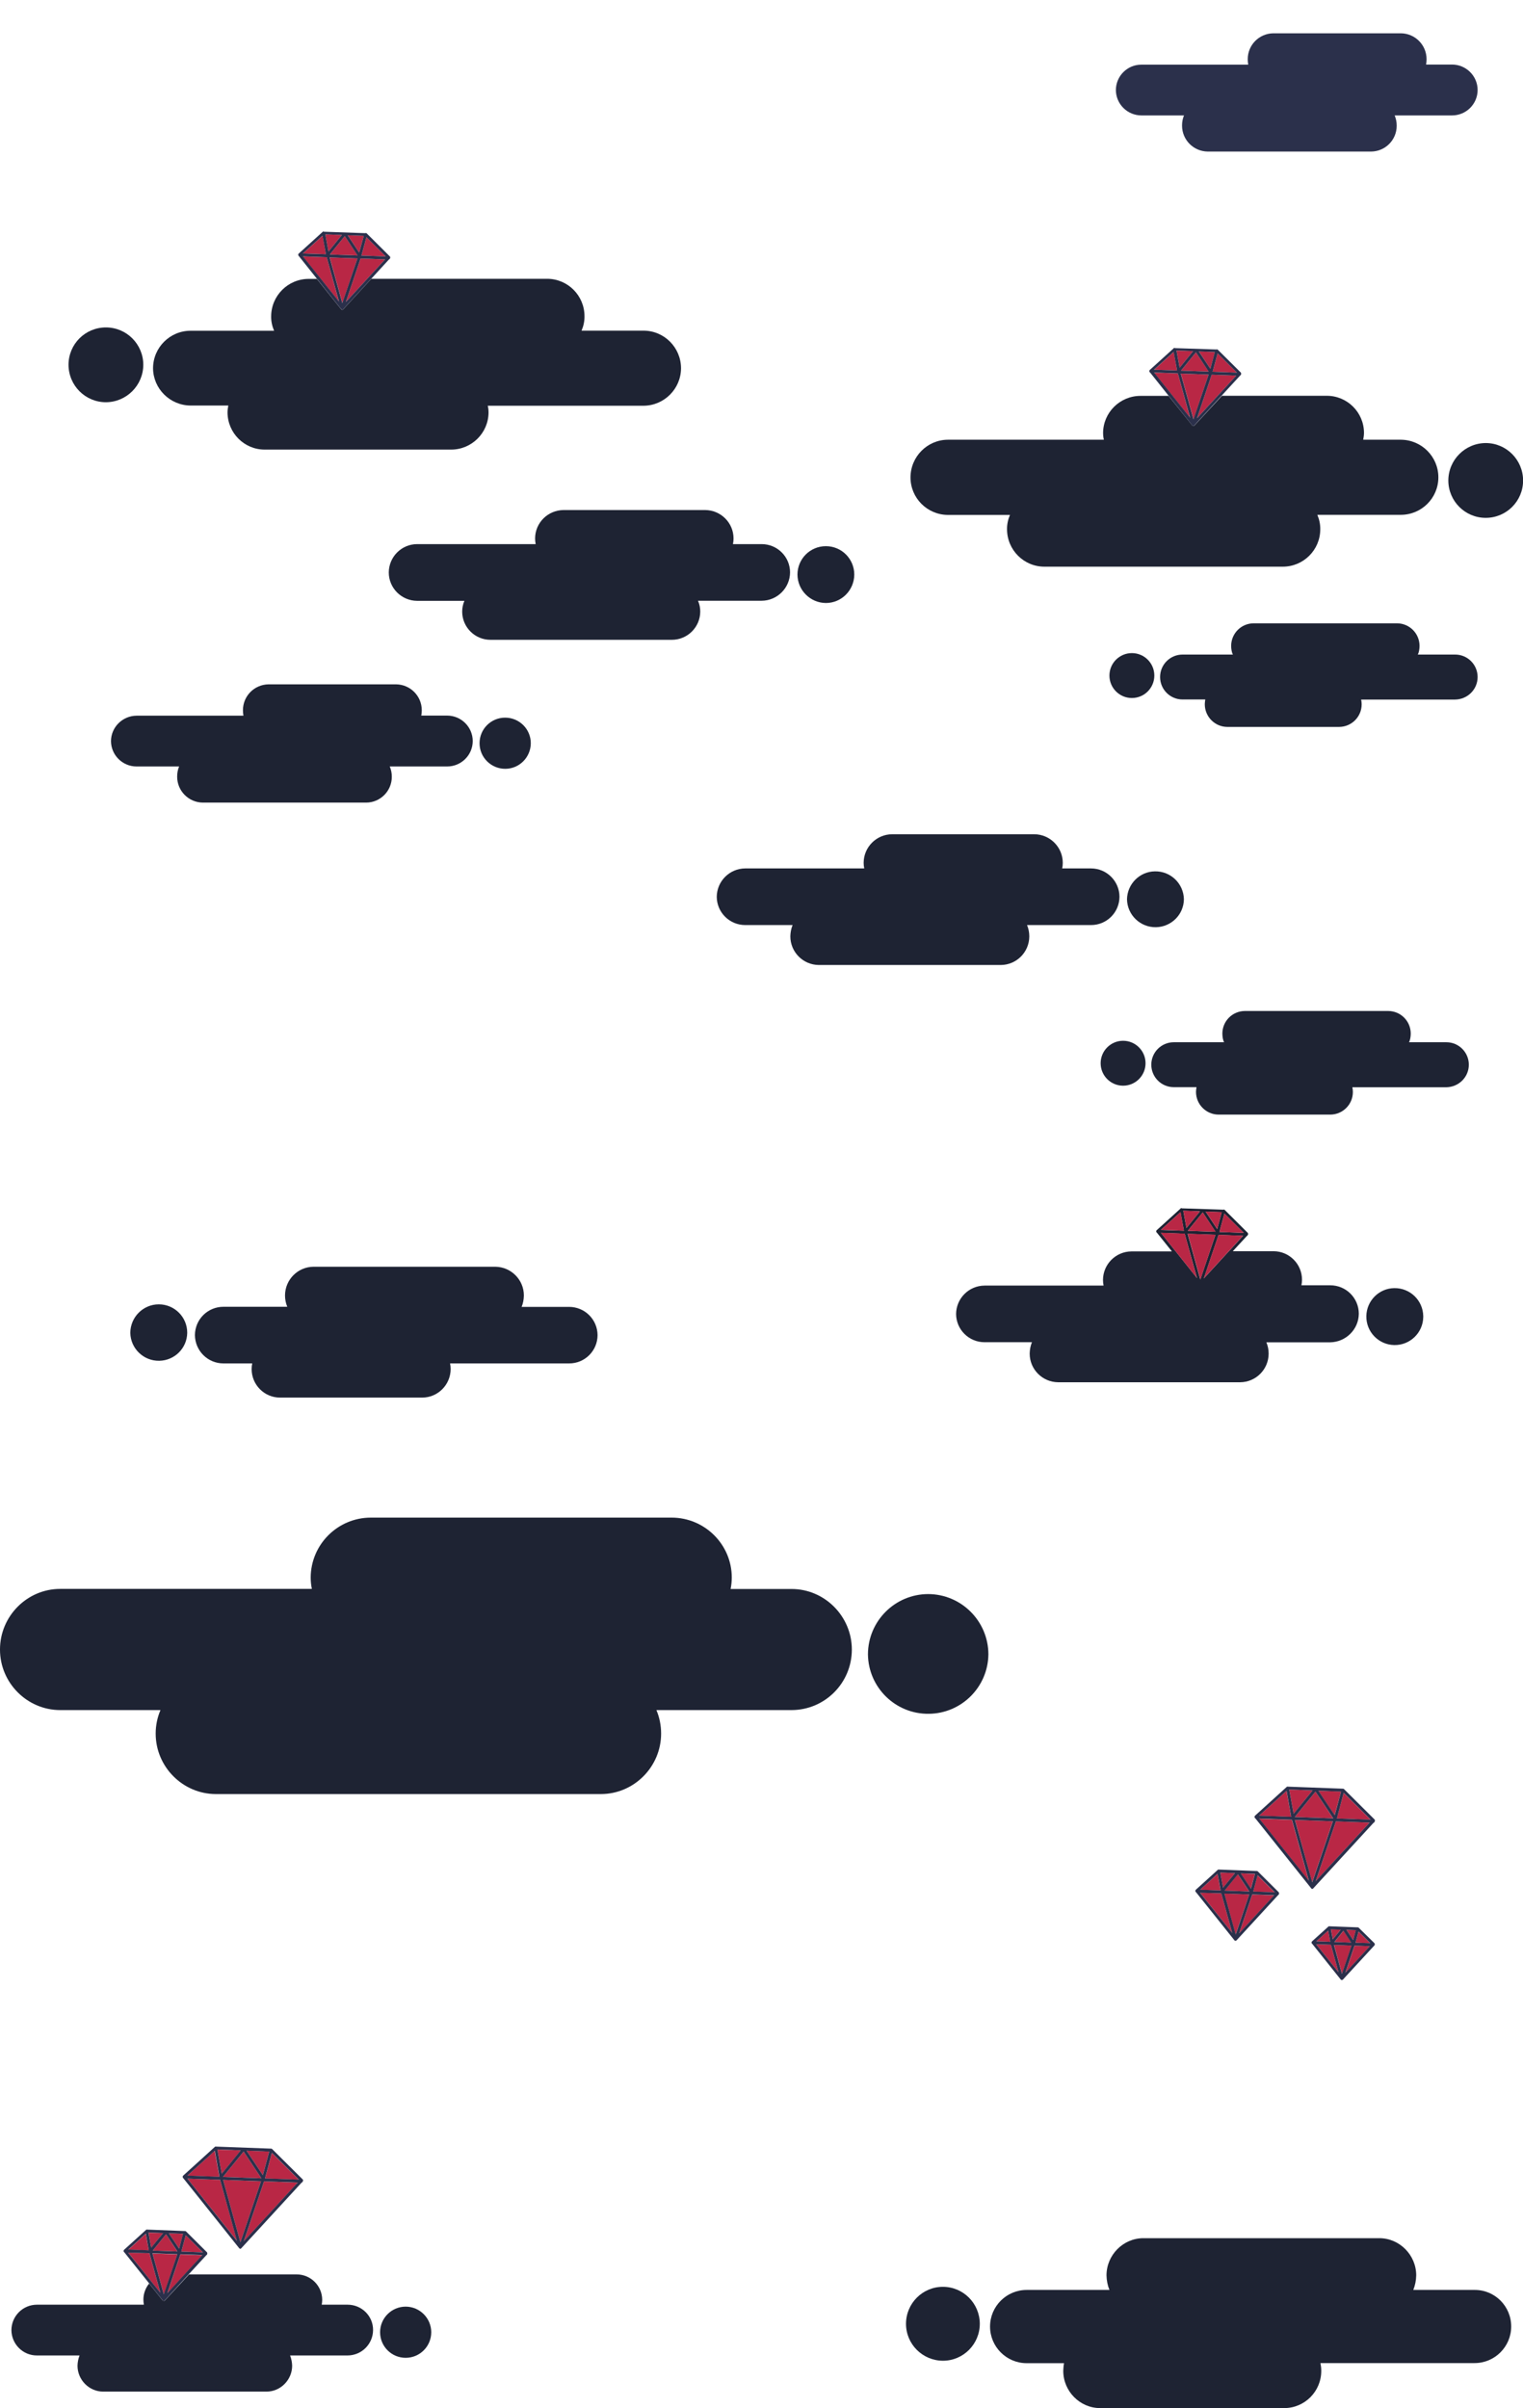 <?xml version="1.0" encoding="utf-8"?>
<svg version="1.1" id="Warstwa_1" xmlns="http://www.w3.org/2000/svg" xmlns:xlink="http://www.w3.org/1999/xlink" x="0px" y="0px"
	 viewBox="0 0 1560.3 2466" style="enable-background:new 0 0 1560.3 2466;" xml:space="preserve">
<style type="text/css">
	.bcg-ruby0{fill:#1E2333;}
	.bcg-ruby1{fill:#2B304B;}
	.bcg-ruby2{fill:#B92745;}
</style>
<title>Zasób 9</title>
<g id="Warstwa_2">
	<g id="Warstwa_1-2">
		<path class="bcg-ruby0" d="M108.5,411.9c21.1-0.1,38.2-17.2,38.3-38.3l0,0c0-21.1-17.1-38.3-38.3-38.3s-38.3,17.1-38.3,38.3l0,0l0,0
			C70.3,394.8,87.4,411.9,108.5,411.9z"/>
		<path class="bcg-ruby0" d="M195.2,415.3h38.7c-0.5,2.4-0.8,4.9-0.8,7.4v-0.3c0.1,21,17.2,38.1,38.2,38l0,0h190.9c21,0,38.2-17,38.3-38
			v0.3c0-2.4-0.2-4.9-0.8-7.2h159.7c21.1-0.2,38.2-17.3,38.3-38.4V377c-0.1-21.1-17.1-38.3-38.3-38.4h-63.6c2-4.7,3.1-9.7,3-14.8
			l0,0c0-21.1-17.1-38.3-38.3-38.3H380.4l-28.7,31.2c-0.2,0.2-0.4,0.3-0.6,0.4H351c-0.1,0-0.3,0.2-0.4,0.2s0,0.1,0,0.1l0,0
			c-0.1,0-0.3-0.2-0.4-0.2s-0.1-0.1-0.1-0.1c-0.1-0.1-0.2-0.1-0.4-0.2l0,0c-0.1-0.1-0.2-0.2-0.2-0.2l-24.9-31.1h-8.5
			c-21.1,0.1-38.2,17.2-38.3,38.3l0,0c-0.1,5.1,1,10.1,3,14.8h-85.7c-21.1,0.1-38.2,17.2-38.3,38.3v0.2
			C157,398,174,415.1,195.2,415.3z"/>
		<path class="bcg-ruby0" d="M1522.1,453.7c-21.1,0.1-38.2,17.2-38.3,38.3l0,0c0,21.1,17.1,38.3,38.3,38.3s38.3-17.1,38.3-38.3l0,0
			C1560.3,470.8,1543.2,453.7,1522.1,453.7z"/>
		<path class="bcg-ruby0" d="M971.1,527.3h63.6c-2,4.7-3.1,9.7-3,14.8l0,0c0.1,21.1,17.2,38.2,38.3,38.2h244.4
			c21.1-0.1,38.2-17.2,38.2-38.3l0,0c0.1-5.1-1-10.1-3-14.8h85.7c21.1-0.1,38.2-17.1,38.3-38.2v-0.2c0-21.1-17.1-38.3-38.3-38.5
			h-38.7c0.5-2.4,0.8-4.9,0.8-7.4v0.3c-0.1-21-17.2-38-38.3-37.9h-107.2l-28.2,30.4c-0.2,0.2-0.4,0.3-0.6,0.3h-0.1
			c0,0-0.3,0.2-0.4,0.2s0,0.1,0,0.1l0,0c-0.1,0-0.3-0.2-0.4-0.2c-0.1-0.1-0.1-0.1-0.1-0.1c-0.1-0.1-0.2-0.1-0.3-0.2l0,0
			c-0.1-0.1-0.2,0.1-0.2,0l-24.4-30.4h-28.8c-21,0-38.2,17-38.3,38V443c0,2.4,0.2,4.9,0.8,7.3H971.1c-21.1,0.1-38.2,17.3-38.3,38.5
			v0.1C932.8,510,949.9,527.2,971.1,527.3z"/>
		<path class="bcg-ruby0" d="M1399.8,1347.7L1399.8,1347.7c-0.3,16.1,12.5,29.4,28.6,29.7s29.4-12.5,29.7-28.6c0-0.4,0-0.7,0-1.1l0,0
			c-0.3-16.1-13.6-28.9-29.7-28.6C1412.8,1319.3,1400.1,1332,1399.8,1347.7z"/>
		<path class="bcg-ruby0" d="M1392.1,1345.2L1392.1,1345.2c-0.1-16-13.1-29-29.2-29h-29.6c0.4-1.9,0.6-3.8,0.6-5.7l0,0
			c0-16.1-13.1-29.2-29.2-29.2H1263l14.5-15.7c1.1-0.6,1.5-1.9,0.9-3l-23.7-23.6l0,0c-0.1-0.1-0.3-0.2-0.4-0.3h-0.1l-0.2-0.1
			c-0.1,0-0.2,0-0.3,0v0.2l-43.1-1.4l0,0l-0.1-0.2c0,0-0.1-0.1-0.2-0.1s0,0,0,0h-0.1h-0.2l-0.1,0.1l-0.1,0.1l-0.1,0.1l-0.1,0.1
			l-24.6,22.3c-0.4,0.4-0.6,1-0.4,1.6c0.1,0.4,0.3,0.8,0.7,1l15.3,19.1h-41.4c-16.1,0.1-29.1,13.1-29.2,29.2l0,0
			c0,1.9,0.2,3.9,0.6,5.8h-121.9c-16.1,0.1-29.1,13.1-29.2,29.2v-0.2c0.1,16.1,13.1,29,29.2,29h48.5c-1.5,3.7-2.2,7.6-2.3,11.5v0.2
			c0,16.1,13.1,29.2,29.2,29.3h186.4c16.1-0.1,29.1-13.1,29.2-29.2v-0.2c0-4-0.8-7.9-2.3-11.5h65.4
			C1378.9,1374.3,1392,1361.3,1392.1,1345.2L1392.1,1345.2z M1216.9,1260.4l15.3-18.8l13.1,19.8L1216.9,1260.4z M1249.3,1261.6
			l5.1-18.8l19.8,19.7L1249.3,1261.6z M1247,1258.6l-11.8-17.8l16.4,0.6L1247,1258.6z M1215.5,1257.5l-3.2-17.6l17,0.6
			L1215.5,1257.5z M1212.9,1260.3l-23.6-0.8l20.1-18.2L1212.9,1260.3z M1245.2,1264.5l-15.5,45.8l-13-46.8L1245.2,1264.5z
			 M1248.4,1264.6l25.1,0.9l-40.2,43.7L1248.4,1264.6z M1213.7,1263.4l12.6,45.4l-36.9-46.3L1213.7,1263.4z"/>
		<path class="bcg-ruby0" d="M162.7,1335.7c-16.1,0-29.1,13.1-29.2,29.2l0,0c0.3,16.1,13.6,28.9,29.7,28.6c15.7-0.3,28.4-12.9,28.6-28.6
			l0,0C191.9,1348.8,178.8,1335.7,162.7,1335.7z"/>
		<path class="bcg-ruby0" d="M612.2,1367.1v0.2c-0.1-16.1-13.1-29-29.2-29h-48.6c1.5-3.6,2.2-7.5,2.3-11.5v-0.2
			c0-16.1-13.1-29.2-29.2-29.4H321.2c-16.1,0.1-29.1,13.2-29.2,29.3v0.2c0,3.9,0.8,7.9,2.3,11.5h-65.4c-16.1,0-29.1,12.9-29.2,29
			v-0.1c0.1,16.1,13.1,29.1,29.2,29.1h29.5c-0.4,1.9-0.6,3.8-0.6,5.8l0,0c0,16.1,13,29.2,29.1,29.2h145.6
			c16.1,0,29.1-13.1,29.2-29.2l0,0c0-1.9-0.2-3.9-0.6-5.8H583C599.1,1396.3,612.2,1383.3,612.2,1367.1z"/>
		<path class="bcg-ruby0" d="M1154.6,920.9L1154.6,920.9c0.3,16.1,13.6,28.9,29.7,28.6c15.7-0.3,28.4-12.9,28.6-28.6l0,0
			c-0.3-16.1-13.6-28.9-29.7-28.6C1167.6,892.5,1154.9,905.2,1154.6,920.9z"/>
		<path class="bcg-ruby0" d="M1146.9,918.3L1146.9,918.3c-0.1-16-13.1-29-29.2-29h-29.5c0.4-1.9,0.6-3.8,0.6-5.7l0,0
			c0-16.1-13.1-29.2-29.2-29.3H914c-16.1,0.1-29.1,13.1-29.2,29.2l0,0c0,1.9,0.2,3.9,0.6,5.8H763.5c-16.1,0.1-29.1,13.1-29.2,29.2
			v-0.2c0.1,16.1,13.1,29,29.2,29H812c-1.5,3.7-2.2,7.6-2.3,11.5v0.1c0,16.1,13.1,29.2,29.2,29.3h186.4
			c16.1-0.1,29.1-13.1,29.2-29.2v-0.2c0-4-0.8-7.9-2.3-11.5h65.4C1133.8,947.4,1146.8,934.4,1146.9,918.3L1146.9,918.3z"/>
		<path class="bcg-ruby0" d="M950.9,1632.4c-34.1,0.1-61.6,27.7-61.7,61.7l0,0c0.4,34.1,28.4,61.4,62.5,60.9c33.5-0.4,60.5-27.5,60.9-60.9
			l0,0C1012.5,1660.1,984.9,1632.5,950.9,1632.4z"/>
		<path class="bcg-ruby0" d="M811,1627.2h-62.5c0.8-3.9,1.2-8,1.2-12v0.3c0-34-27.8-61.4-61.7-61.4H380c-34,0-61.6,27.5-61.7,61.5v-0.3
			c0,4,0.4,8,1.2,11.8H61.7c-34,0-61.7,28-61.7,62v0.2c0,34,27.8,61.9,61.7,61.9h102.7c-3.2,7.5-4.9,15.7-4.9,23.9v0.2
			c0,34,27.8,61.9,61.7,61.9h394.4c34,0,61.7-28,61.7-61.9v-0.1c0-8.2-1.6-16.4-4.8-24H811c34.1-0.1,61.6-27.7,61.7-61.8v-0.2
			C872.7,1655.2,844.9,1627.2,811,1627.2z"/>
		<path class="bcg-ruby0" d="M543.8,761.1L543.8,761.1c0-14.5-11.8-26.2-26.3-26.2s-26.2,11.7-26.2,26.2l0,0c0,14.5,11.8,26.2,26.3,26.2
			C532,787.3,543.7,775.6,543.8,761.1z"/>
		<path class="bcg-ruby0" d="M113.7,759.1v-0.2c0.1,14.4,11.8,26,26.2,26h43.6c-1.4,3.3-2,6.8-2,10.3v0.2c0,14.5,11.7,26.3,26.2,26.5
			h167.5c14.5-0.1,26.2-11.9,26.2-26.4v-0.2c0-3.6-0.7-7.1-2.1-10.4h58.8c14.4,0,26.2-11.6,26.2-26.1v0.1
			c0-14.4-11.8-26.1-26.2-26.1h-26.5c0.3-1.7,0.5-3.5,0.5-5.2v-0.3c0-14.5-11.7-26.3-26.2-26.5H275.1c-14.5,0.2-26.2,11.9-26.2,26.5
			v0.2c0,1.8,0.2,3.6,0.5,5.4H139.9C125.5,733,113.7,744.7,113.7,759.1z"/>
		<path class="bcg-ruby1" d="M1143.2,92.4v-0.2c0.1,14.4,11.8,26,26.2,26h43.6c-1.4,3.3-2,6.8-2,10.3v0.2c0,14.5,11.7,26.3,26.2,26.5
			h167.5c14.5-0.1,26.2-11.9,26.2-26.4v-0.2c0-3.6-0.7-7.1-2.1-10.4h58.8c14.4,0,26.2-11.6,26.2-26.1v0.1
			c0-14.4-11.8-26.1-26.2-26.1H1461c0.3-1.7,0.5-3.5,0.5-5.2v-0.3c0-14.5-11.7-26.3-26.2-26.5h-130.8c-14.5,0.2-26.2,11.9-26.2,26.5
			v0.2c0,1.8,0.2,3.6,0.5,5.4h-109.5C1154.9,66.2,1143.2,77.9,1143.2,92.4z"/>
		<path class="bcg-ruby0" d="M1127.6,1088.8c0,12.7,10.3,23,23,23s23-10.3,23-23s-10.3-23-23-23S1127.6,1076.1,1127.6,1088.8z"/>
		<path class="bcg-ruby0" d="M1504.8,1090.3c0-12.7-10.3-23-23-23h-38.3c1.2-2,1.8-5.8,1.8-9c-0.1-12.7-10.3-22.9-23-23h-147
			c-12.7,0.1-22.9,10.3-23,23c0,3.2,0.6,7,1.8,9h-51.6c-12.7,0-23,10.3-23,23s10.3,23,23,23h23.3c-0.3,1.5-0.4,3.1-0.5,4.7v0.2
			c0,12.7,10.3,23.1,23,23.2H1363c12.7-0.1,23-10.4,23-23.1v-0.2c0-1.6-0.2-3.2-0.5-4.7h96C1494.5,1113.3,1504.8,1103,1504.8,1090.3
			z"/>
		<path class="bcg-ruby0" d="M1136.6,691.8c0,12.7,10.3,23,23,23s23-10.3,23-23s-10.3-23-23-23S1136.6,679.1,1136.6,691.8z"/>
		<path class="bcg-ruby0" d="M1513.8,693.3c0-12.7-10.3-23-23-23h-38.3c1.2-2,1.8-5.8,1.8-9c-0.1-12.7-10.3-22.9-23-23h-147
			c-12.7,0.1-22.9,10.3-23,23c0,3.2,0.6,7,1.8,9h-51.6c-12.7,0-23,10.3-23,23s10.3,23,23,23h23.3c-0.3,1.5-0.4,3.1-0.5,4.7v0.2
			c0,12.7,10.3,23.1,23,23.2H1372c12.7-0.1,23-10.4,23-23.1v-0.2c0-1.6-0.2-3.2-0.5-4.7h96C1503.5,716.3,1513.8,706,1513.8,693.3z"
			/>
		<path class="bcg-ruby0" d="M548.2,551.3L548.2,551.3c0,2.1,0.2,4,0.6,5.9H427.4c-16,0-29,13-29.1,29l0,0c0,16,13,29,29.1,29.1h48.4
			c-1.6,3.5-2.3,7.4-2.3,11.2v-0.2c0,16,13.1,29,29.1,28.9h185.7c16,0,29-12.9,29.1-28.9l0,0v0.1c0-3.8-0.7-7.6-2.3-11.2h65.2
			c16-0.1,29-13.1,29.1-29.1v0.1c0-16-13-29-29.1-29h-29.4c0.4-1.9,0.6-3.9,0.6-5.8l0,0c0-16-13-29-29.1-29.1h-145
			C561.3,522.4,548.3,535.3,548.2,551.3z"/>
		<path class="bcg-ruby0" d="M846.1,617.5c16,0,29-13,29.1-29.1l0,0c0-16.1-13-29.1-29.1-29.1s-29.1,13-29.1,29.1l0,0
			C817.1,604.4,830.1,617.4,846.1,617.5z"/>
		<polygon class="bcg-ruby2" points="1208.5,376.6 1222.3,359.6 1205.3,359 		"/>
		<polygon class="bcg-ruby2" points="1205.9,379.4 1202.5,360.4 1182.4,378.6 		"/>
		<polygon class="bcg-ruby2" points="1266.5,384.6 1241.4,383.7 1226.3,428.3 		"/>
		<polygon class="bcg-ruby2" points="1240,377.7 1244.7,360.5 1228.2,359.8 		"/>
		<polygon class="bcg-ruby2" points="1242.3,380.7 1267.2,381.6 1247.4,361.9 		"/>
		<polygon class="bcg-ruby2" points="1209.9,379.6 1238.4,380.6 1225.2,360.8 		"/>
		<polygon class="bcg-ruby2" points="1222.8,429.4 1238.2,383.6 1209.8,382.6 		"/>
		<polygon class="bcg-ruby2" points="1219.2,427.8 1206.7,382.4 1182.3,381.6 		"/>
		<path class="bcg-ruby1" d="M1221.7,435.7L1221.7,435.7c0.1,0.1,0.2,0.1,0.3,0.2l0.1,0.2c0,0,0.3,0.2,0.4,0.2l0,0v-0.1
			c0.1,0,0.3-0.1,0.4-0.1c0,0,0.1,0,0.1-0.1c0.2-0.1,0.5-0.2,0.6-0.4l28.2-30.7l18.6-20.2c1.1-0.6,1.5-2,0.9-3.1l-23.7-23.5l0,0
			c-0.1-0.1-0.3-0.2-0.4-0.3h-0.1l-0.2-0.1c-0.1,0-0.2,0-0.3,0v0.2l-43.1-1.4l0,0l-0.1-0.2c0,0-0.1-0.1-0.2-0.1s0,0,0,0h-0.1h-0.2
			l-0.1,0.1l-0.1,0.1l-0.1,0.1l-0.1,0.1l-24.6,22.3c-0.7,0.7-0.6,1.9,0.2,2.5c0.1,0,0.1,0.1,0.2,0.1l18.8,23.6l24.4,30.6
			C1221.6,435.6,1221.7,435.6,1221.7,435.7z M1209.9,379.6l15.3-18.8l13.1,19.8L1209.9,379.6z M1242.3,380.7l5.1-18.8l19.8,19.7
			L1242.3,380.7z M1240,377.7l-11.8-17.8l16.4,0.6L1240,377.7z M1208.5,376.6l-3.2-17.6l17,0.6L1208.5,376.6z M1205.9,379.4
			l-23.6-0.8l20.1-18.2L1205.9,379.4z M1238.2,383.6l-15.5,45.8l-13-46.8L1238.2,383.6z M1241.4,383.7l25.1,0.9l-40.2,43.7
			L1241.4,383.7z M1206.7,382.4l12.6,45.4l-36.9-46.3L1206.7,382.4z"/>
		<polygon class="bcg-ruby2" points="370.3,261.7 395.2,262.6 375.4,242.9 		"/>
		<polygon class="bcg-ruby2" points="337.9,260.6 366.4,261.6 353.2,241.8 		"/>
		<polygon class="bcg-ruby2" points="394.5,265.6 369.4,264.7 354.3,309.3 		"/>
		<polygon class="bcg-ruby2" points="333.9,260.4 330.5,241.4 310.4,259.6 		"/>
		<polygon class="bcg-ruby2" points="336.5,257.6 350.3,240.6 333.3,240 		"/>
		<polygon class="bcg-ruby2" points="368,258.7 372.7,241.5 356.2,240.8 		"/>
		<polygon class="bcg-ruby2" points="347.2,308.8 334.7,263.4 310.3,262.6 		"/>
		<polygon class="bcg-ruby2" points="350.8,310.4 366.2,264.6 337.8,263.6 		"/>
		<path class="bcg-ruby1" d="M349.7,316.7L349.7,316.7c0.1,0.1,0.2,0.1,0.4,0.2l0.1,0.2c0,0,0.3,0.2,0.4,0.2l0,0v-0.1
			c0.1,0,0.3-0.1,0.4-0.1l0.1-0.1c0.2-0.1,0.5-0.2,0.6-0.4l28.7-31.2l18.1-19.7c0.5-0.2,0.9-0.6,1-1.1c0.5-0.6,0.4-1.5-0.1-2
			L375.7,239l0,0c-0.1-0.1-0.3-0.2-0.4-0.3h-0.1l-0.2-0.1c-0.1,0-0.2,0-0.3,0v0.2l-43.1-1.5l0,0l-0.1-0.2c0,0-0.1-0.1-0.2-0.1
			s0,0,0,0h-0.1H331l-0.1,0.1l-0.1,0.1l-0.1,0.1l-0.1,0.1L306,259.7c-0.4,0.4-0.6,1-0.4,1.6c0.1,0.4,0.3,0.8,0.7,1.1l18.4,23.1
			l24.8,31.1C349.5,316.5,349.6,316.6,349.7,316.7z M337.9,260.6l15.3-18.8l13.1,19.8L337.9,260.6z M370.3,261.7l5.1-18.8l19.8,19.7
			L370.3,261.7z M368,258.7l-11.8-17.8l16.5,0.6L368,258.7z M336.5,257.6l-3.2-17.6l17,0.6L336.5,257.6z M333.9,260.4l-23.6-0.8
			l20.1-18.2L333.9,260.4z M366.2,264.6l-15.5,45.8l-13-46.8L366.2,264.6z M369.4,264.7l25.1,0.9l-40.2,43.7L369.4,264.7z
			 M334.7,263.4l12.6,45.4l-36.9-46.3L334.7,263.4z"/>
		<polygon class="bcg-ruby2" points="1273.5,1265.4 1248.4,1264.5 1233.3,1309.1 		"/>
		<polygon class="bcg-ruby2" points="1212.9,1260.3 1209.5,1241.2 1189.4,1259.4 		"/>
		<polygon class="bcg-ruby2" points="1215.5,1257.5 1229.3,1240.5 1212.3,1239.8 		"/>
		<polygon class="bcg-ruby2" points="1247,1258.5 1251.7,1241.3 1235.2,1240.7 		"/>
		<polygon class="bcg-ruby2" points="1216.9,1260.4 1245.4,1261.4 1232.2,1241.6 		"/>
		<polygon class="bcg-ruby2" points="1249.3,1261.6 1274.2,1262.5 1254.4,1242.8 		"/>
		<polygon class="bcg-ruby2" points="1229.8,1310.2 1245.2,1264.4 1216.8,1263.4 		"/>
		<polygon class="bcg-ruby2" points="1226.2,1308.7 1213.7,1263.3 1189.3,1262.4 		"/>
		<path class="bcg-ruby0" d="M966,2341.8L966,2341.8c-20.9,0-37.8,17-37.8,37.9c0,20.8,16.9,37.7,37.8,37.8l0,0c20.9,0,37.8-17,37.8-37.9
			C1003.7,2358.7,986.8,2341.8,966,2341.8z"/>
		<path class="bcg-ruby0" d="M1510.8,2345h-62.9c1.9-4.7,2.9-9.8,3-14.9c0-20.8-17-38.1-37.8-38.1h-241.7c-20.8,0-37.8,17.3-37.8,38.1
			c0.1,5.1,1.1,10.2,3,14.9h-84.8c-20.7,0-37.5,16.8-37.5,37.5s16.8,37.5,37.5,37.5h38.3c-0.5,2.5-0.7,5.1-0.8,7.7v0.2
			c0,20.8,17,38.1,37.8,38.1h188.7c20.9-0.1,37.8-17.1,37.8-38v-0.3c0-2.6-0.3-5.2-0.8-7.8h157.9c20.7,0,37.5-16.8,37.5-37.5
			S1531.5,2344.9,1510.8,2345L1510.8,2345z"/>
		<path class="bcg-ruby0" d="M415.6,2362.1c-14.5,0-26.2,11.8-26.2,26.2l0,0c0,14.5,11.7,26.2,26.2,26.2s26.2-11.7,26.2-26.2l0,0l0,0
			C441.8,2373.9,430,2362.1,415.6,2362.1z"/>
		<path class="bcg-ruby0" d="M356.1,2360.1h-26.5c0.3-1.6,0.5-3.3,0.5-5c-0.1-14.4-11.8-26-26.2-26H193.7l-24.9,26.8
			c-0.2,0.2-0.4,0.3-0.6,0.3h-0.1c-0.1,0-0.3,0-0.4,0v-0.1l0,0c-0.1,0-0.3,0-0.4,0h-0.1c-0.1,0-0.2-0.1-0.4-0.2l0,0
			c-0.1-0.1-0.2-0.2-0.2-0.2l-13.8-17.3c-3.8,4.7-5.9,10.5-5.9,16.5c0,1.7,0.2,3.5,0.5,5.2H37.9c-14.5,0-26.2,11.7-26.2,26.2v-0.2
			c0.1,14.4,11.8,26.1,26.2,26h43.6c-1.3,3.3-2,6.9-2.1,10.5c0,14.4,11.8,26.5,26.2,26.5h167.5c14.4,0,26.2-12.1,26.2-26.5
			c-0.1-3.6-0.8-7.1-2.1-10.5H356c14.4,0,26.1-11.6,26.2-26v0.1C382.4,2371.9,370.7,2360.1,356.1,2360.1
			C356.2,2360.1,356.2,2360.1,356.1,2360.1z"/>
		<polygon class="bcg-ruby2" points="227.2,2226.1 246.7,2202.1 222.7,2201.3 		"/>
		<polygon class="bcg-ruby2" points="242.8,2294.7 225.5,2232.2 192,2231 		"/>
		<polygon class="bcg-ruby2" points="269.3,2227.5 275.8,2203.2 252.6,2202.4 		"/>
		<polygon class="bcg-ruby2" points="267.4,2233.7 228.6,2232.3 246.3,2296.2 		"/>
		<polygon class="bcg-ruby2" points="271.5,2230.9 306.1,2232.1 278.5,2204.7 		"/>
		<polygon class="bcg-ruby2" points="270.5,2233.8 249.8,2295.1 305,2235.1 		"/>
		<polygon class="bcg-ruby2" points="228.4,2229.3 267.8,2230.7 249.6,2203.3 		"/>
		<polygon class="bcg-ruby2" points="224.7,2229.2 219.9,2202.6 191.9,2228 		"/>
		<path class="bcg-ruby1" d="M187.9,2230.7l57.1,71.5c0.1,0.1,0.2,0.2,0.2,0.2l0,0c0.1,0.1,0.2,0.1,0.4,0.2l0.1,0.2c0,0,0.3,0.2,0.4,0.2
			l0,0v-0.1c0.1,0,0.3-0.1,0.4-0.1l0.1-0.1c0.2-0.1,0.5-0.2,0.6-0.4l61.8-67.2c0.6-0.2,1-0.6,1.1-1.2l0,0c0.6-0.6,0.6-1.5,0-2.1
			l-31.3-31.1l0,0c-0.1-0.1-0.3-0.2-0.4-0.3h-0.1l-0.2-0.1c-0.1,0-0.2,0-0.3,0l0,0l-56.8-2.1l0,0h-0.1h-0.2l0,0h-0.1h-0.2l-0.1,0.1
			l-0.1,0.1l-0.1,0.1l-0.1,0.1l-32.4,29.4C186.9,2228.8,187,2230,187.9,2230.7L187.9,2230.7L187.9,2230.7z M267.4,2233.7l-21.1,62.5
			l-17.7-63.9L267.4,2233.7z M228.4,2229.3l21.2-26l18.2,27.4L228.4,2229.3z M242.7,2294.7L192,2231l33.5,1.2L242.7,2294.7z
			 M270.5,2233.8l34.5,1.2l-55.2,60L270.5,2233.8z M271.5,2230.8l7-26.2l27.6,27.4L271.5,2230.8z M269.3,2227.5l-16.7-25.1l23.2,0.9
			L269.3,2227.5z M227.2,2226l-4.5-24.8l23.9,0.9L227.2,2226z M224.8,2229.1l-32.8-1.2l28.1-25.4L224.8,2229.1z"/>
		<polygon class="bcg-ruby2" points="156.5,2304.7 181.7,2305.6 170.1,2288 		"/>
		<polygon class="bcg-ruby2" points="185.8,2305.7 207.8,2306.5 190.3,2289 		"/>
		<polygon class="bcg-ruby2" points="152.4,2304.5 149.3,2287.6 131.5,2303.8 		"/>
		<polygon class="bcg-ruby2" points="207.2,2309.5 184.8,2308.7 171.4,2348.5 		"/>
		<polygon class="bcg-ruby2" points="183.5,2302.7 187.6,2287.6 173,2287 		"/>
		<polygon class="bcg-ruby2" points="154.9,2301.8 167.1,2286.8 152.2,2286.3 		"/>
		<polygon class="bcg-ruby2" points="167.9,2349.6 181.7,2308.6 156.3,2307.7 		"/>
		<polygon class="bcg-ruby2" points="164.3,2348 153.1,2307.5 131.4,2306.8 		"/>
		<path class="bcg-ruby1" d="M166.8,2355.9L166.8,2355.9c0.1,0.1,0.2,0.1,0.4,0.2h0.1c0.1,0,0.3,0,0.4,0l0,0l0,0c0.1,0,0.3,0,0.4,0h0.1
			c0.2-0.1,0.5-0.2,0.6-0.4l24.9-27.1l17.6-19.1c1.1-0.6,1.4-1.9,0.8-3l0,0l-21.5-21.4l0,0c-0.1-0.1-0.3-0.2-0.4-0.3h-0.1l-0.2-0.1
			c-0.1,0-0.2,0-0.3,0l0,0l-39.1-1.5l0,0h-0.1h-0.2l0,0h-0.1h-0.2l-0.1,0.1l-0.1,0.1l-0.1,0.1l-0.1,0.1l-22.4,20.3
			c-0.7,0.7-0.6,1.8,0.1,2.5c0.1,0.1,0.1,0.1,0.2,0.1l25.5,31.9l13.8,17.3C166.6,2355.7,166.7,2355.8,166.8,2355.9z M156.5,2304.7
			l13.6-16.7l11.7,17.6L156.5,2304.7z M185.8,2305.7l4.5-16.7l17.6,17.5L185.8,2305.7z M183.5,2302.7L173,2287l14.5,0.5
			L183.5,2302.7z M154.9,2301.7l-2.8-15.5l15,0.6L154.9,2301.7z M152.4,2304.4l-20.9-0.8l17.9-16.2L152.4,2304.4z M181.7,2308.4
			l-13.9,41l-11.6-41.9L181.7,2308.4z M184.8,2308.5l22.4,0.8l-35.8,39L184.8,2308.5z M153.1,2307.4l11.2,40.5l-32.9-41
			L153.1,2307.4z"/>
		<polygon class="bcg-ruby2" points="1368.6,1865.2 1347.9,1926.5 1403.1,1866.4 		"/>
		<polygon class="bcg-ruby2" points="1322.8,1860.6 1318,1834 1289.9,1859.4 		"/>
		<polygon class="bcg-ruby2" points="1323.5,1863.6 1290,1862.4 1340.8,1926 		"/>
		<polygon class="bcg-ruby2" points="1350.6,1833.8 1367.3,1858.9 1373.9,1834.6 		"/>
		<polygon class="bcg-ruby2" points="1369.5,1862.2 1404.2,1863.5 1376.6,1836.1 		"/>
		<polygon class="bcg-ruby2" points="1365.4,1865.1 1326.7,1863.7 1344.3,1927.6 		"/>
		<polygon class="bcg-ruby2" points="1325.3,1857.5 1344.7,1833.5 1320.8,1832.6 		"/>
		<polygon class="bcg-ruby2" points="1326.5,1860.7 1365.8,1862.1 1347.7,1834.7 		"/>
		<path class="bcg-ruby1" d="M1408.2,1863.2l-31.3-31.1l0,0c-0.1-0.1-0.3-0.2-0.4-0.3h-0.1l-0.2-0.1c-0.1,0-0.2,0-0.3,0l0,0l-56.8-2.1l0,0
			h-0.1h-0.2l0,0h-0.1h-0.2l-0.1,0.1l-0.1,0.1l-0.1,0.1l-0.1,0.1l-32.4,29.4c-0.7,0.8-0.6,2,0.3,2.7c0.1,0,0.1,0.1,0.2,0.1
			l57.1,71.5c0.1,0.1,0.2,0.2,0.2,0.2l0,0c0.1,0.1,0.2,0.1,0.3,0.2l0.1,0.2c0,0,0.3,0.2,0.4,0.2l0,0v-0.1c0.1,0,0.3-0.1,0.4-0.1
			l0.1-0.1c0.2-0.1,0.5-0.2,0.6-0.4l61.8-67.2c0.6-0.2,1-0.6,1.1-1.2l0,0C1408.8,1864.7,1408.7,1863.8,1408.2,1863.2z
			 M1326.5,1860.7l21.2-26l18.2,27.4L1326.5,1860.7z M1365.5,1865.1l-21.1,62.5l-17.8-63.9L1365.5,1865.1z M1367.4,1858.9
			l-16.7-25.1l23.2,0.9L1367.4,1858.9z M1325.3,1857.4l-4.5-24.8l23.9,0.9L1325.3,1857.4z M1322.8,1860.5l-32.8-1.2l28.1-25.4
			L1322.8,1860.5z M1323.6,1863.5l17.3,62.4l-50.8-63.6L1323.6,1863.5z M1368.6,1865.2l34.5,1.2l-55.2,60L1368.6,1865.2z
			 M1369.6,1862.2l7-26.2l27.6,27.4L1369.6,1862.2z"/>
		<polygon class="bcg-ruby2" points="1283.8,1937.1 1305.9,1937.9 1288.3,1920.4 		"/>
		<polygon class="bcg-ruby2" points="1271.1,1918.4 1281.5,1934.1 1285.6,1919 		"/>
		<polygon class="bcg-ruby2" points="1253,1933.2 1265.2,1918.2 1250.2,1917.6 		"/>
		<polygon class="bcg-ruby2" points="1250.4,1935.9 1247.4,1919 1229.5,1935.2 		"/>
		<polygon class="bcg-ruby2" points="1282.9,1940.1 1269.5,1979.9 1305.3,1940.9 		"/>
		<polygon class="bcg-ruby2" points="1251.2,1938.9 1229.5,1938.2 1262.4,1979.4 		"/>
		<polygon class="bcg-ruby2" points="1279.8,1940 1254.3,1939 1265.9,1981 		"/>
		<polygon class="bcg-ruby2" points="1254.5,1936.1 1279.8,1937 1268.1,1919.3 		"/>
		<path class="bcg-ruby1" d="M1288.6,1916.4c-0.1-0.1-0.3-0.2-0.4-0.3h-0.1l-0.2-0.1c-0.1,0-0.2,0-0.3,0l0,0l-39.1-1.5l0,0h-0.1h-0.2l0,0
			h-0.1h-0.2l-0.1,0.1l-0.1,0.1l-0.1,0.1l-0.1,0.1l-22.4,20.3c-0.7,0.7-0.6,1.8,0.1,2.5c0.1,0.1,0.1,0.1,0.2,0.1l39.3,49.2
			c0.1,0.1,0.2,0.2,0.2,0.2l0,0c0.1,0.1,0.2,0.1,0.3,0.2h0.1c0.1,0,0.3,0,0.4,0l0,0l0,0c0.1,0,0.3,0,0.4,0h0.1
			c0.2-0.1,0.5-0.2,0.6-0.4l42.5-46.2c1.1-0.6,1.4-1.9,0.8-3l0,0L1288.6,1916.4L1288.6,1916.4z M1254.6,1936.1l13.6-16.7l11.7,17.6
			L1254.6,1936.1z M1279.8,1940l-13.8,41l-11.6-41.9L1279.8,1940z M1281.6,1934.1l-10.4-15.7l14.5,0.5L1281.6,1934.1z M1253,1933.1
			l-2.8-15.5l15,0.6L1253,1933.1z M1250.5,1935.9l-20.9-0.8l17.8-16.2L1250.5,1935.9z M1251.2,1938.9l11.2,40.5l-32.9-41.1
			L1251.2,1938.9z M1282.9,1940l22.4,0.8l-35.8,39L1282.9,1940z M1283.9,1937l4.5-16.7l17.6,17.5L1283.9,1937z"/>
		<polygon class="bcg-ruby2" points="1365.4,1986 1373.5,1976 1363.6,1975.6 		"/>
		<polygon class="bcg-ruby2" points="1379.4,1976.2 1386.3,1986.7 1389.1,1976.6 		"/>
		<polygon class="bcg-ruby2" points="1367.1,1988.7 1384.5,1989.3 1376.4,1977.2 		"/>
		<polygon class="bcg-ruby2" points="1384.7,1992.3 1366.7,1991.6 1374.9,2021.3 		"/>
		<polygon class="bcg-ruby2" points="1388.7,1989.4 1403.8,1990 1391.8,1978.1 		"/>
		<polygon class="bcg-ruby2" points="1362.8,1988.5 1360.7,1977 1348.6,1988 		"/>
		<polygon class="bcg-ruby2" points="1387.8,1992.4 1378.4,2020.2 1403.4,1993 		"/>
		<polygon class="bcg-ruby2" points="1363.5,1991.5 1348.4,1991 1371.3,2019.7 		"/>
		<path class="bcg-ruby1" d="M1392,1974.1L1392,1974.1c-0.1-0.1-0.3-0.2-0.4-0.3h-0.1l-0.2-0.1c-0.1,0-0.2,0-0.3,0l0,0l-29.2-1.1l0,0h-0.1
			h-0.2l0,0h-0.1h-0.2l-0.1,0.1l-0.1,0.1l-0.1,0.1l-0.1,0.1l-16.7,15.1c-0.6,0.7-0.6,1.8,0.1,2.4c0,0,0.1,0.1,0.2,0.1l29.3,36.7
			c0.1,0.1,0.2,0.2,0.2,0.2l0,0c0.1,0.1,0.2,0.1,0.3,0.2l0.1-0.2c0,0,0.3-0.1,0.4-0.1l0,0v0.2c0,0,0.3,0.1,0.4,0s0.1,0,0.1,0
			c0.2-0.1,0.5-0.2,0.6-0.4l31.7-34.4c0.9-0.6,1.3-1.8,0.7-2.7v-0.1L1392,1974.1z M1367,1988.7l9.3-11.5l8,12.1L1367,1988.7z
			 M1384.6,1992.3l-9.8,29l-8.2-29.6L1384.6,1992.3z M1386.3,1986.7l-6.9-10.5l9.6,0.4L1386.3,1986.7z M1365.4,1986l-1.9-10.3
			l10,0.4L1365.4,1986z M1362.8,1988.5l-14.2-0.5l12.1-11L1362.8,1988.5z M1363.5,1991.5l7.8,28.2l-22.9-28.7L1363.5,1991.5z
			 M1387.7,1992.4l15.6,0.6l-25,27.2L1387.7,1992.4z M1388.7,1989.4l3.1-11.4l12,11.9L1388.7,1989.4z"/>
	</g>
</g>
</svg>
